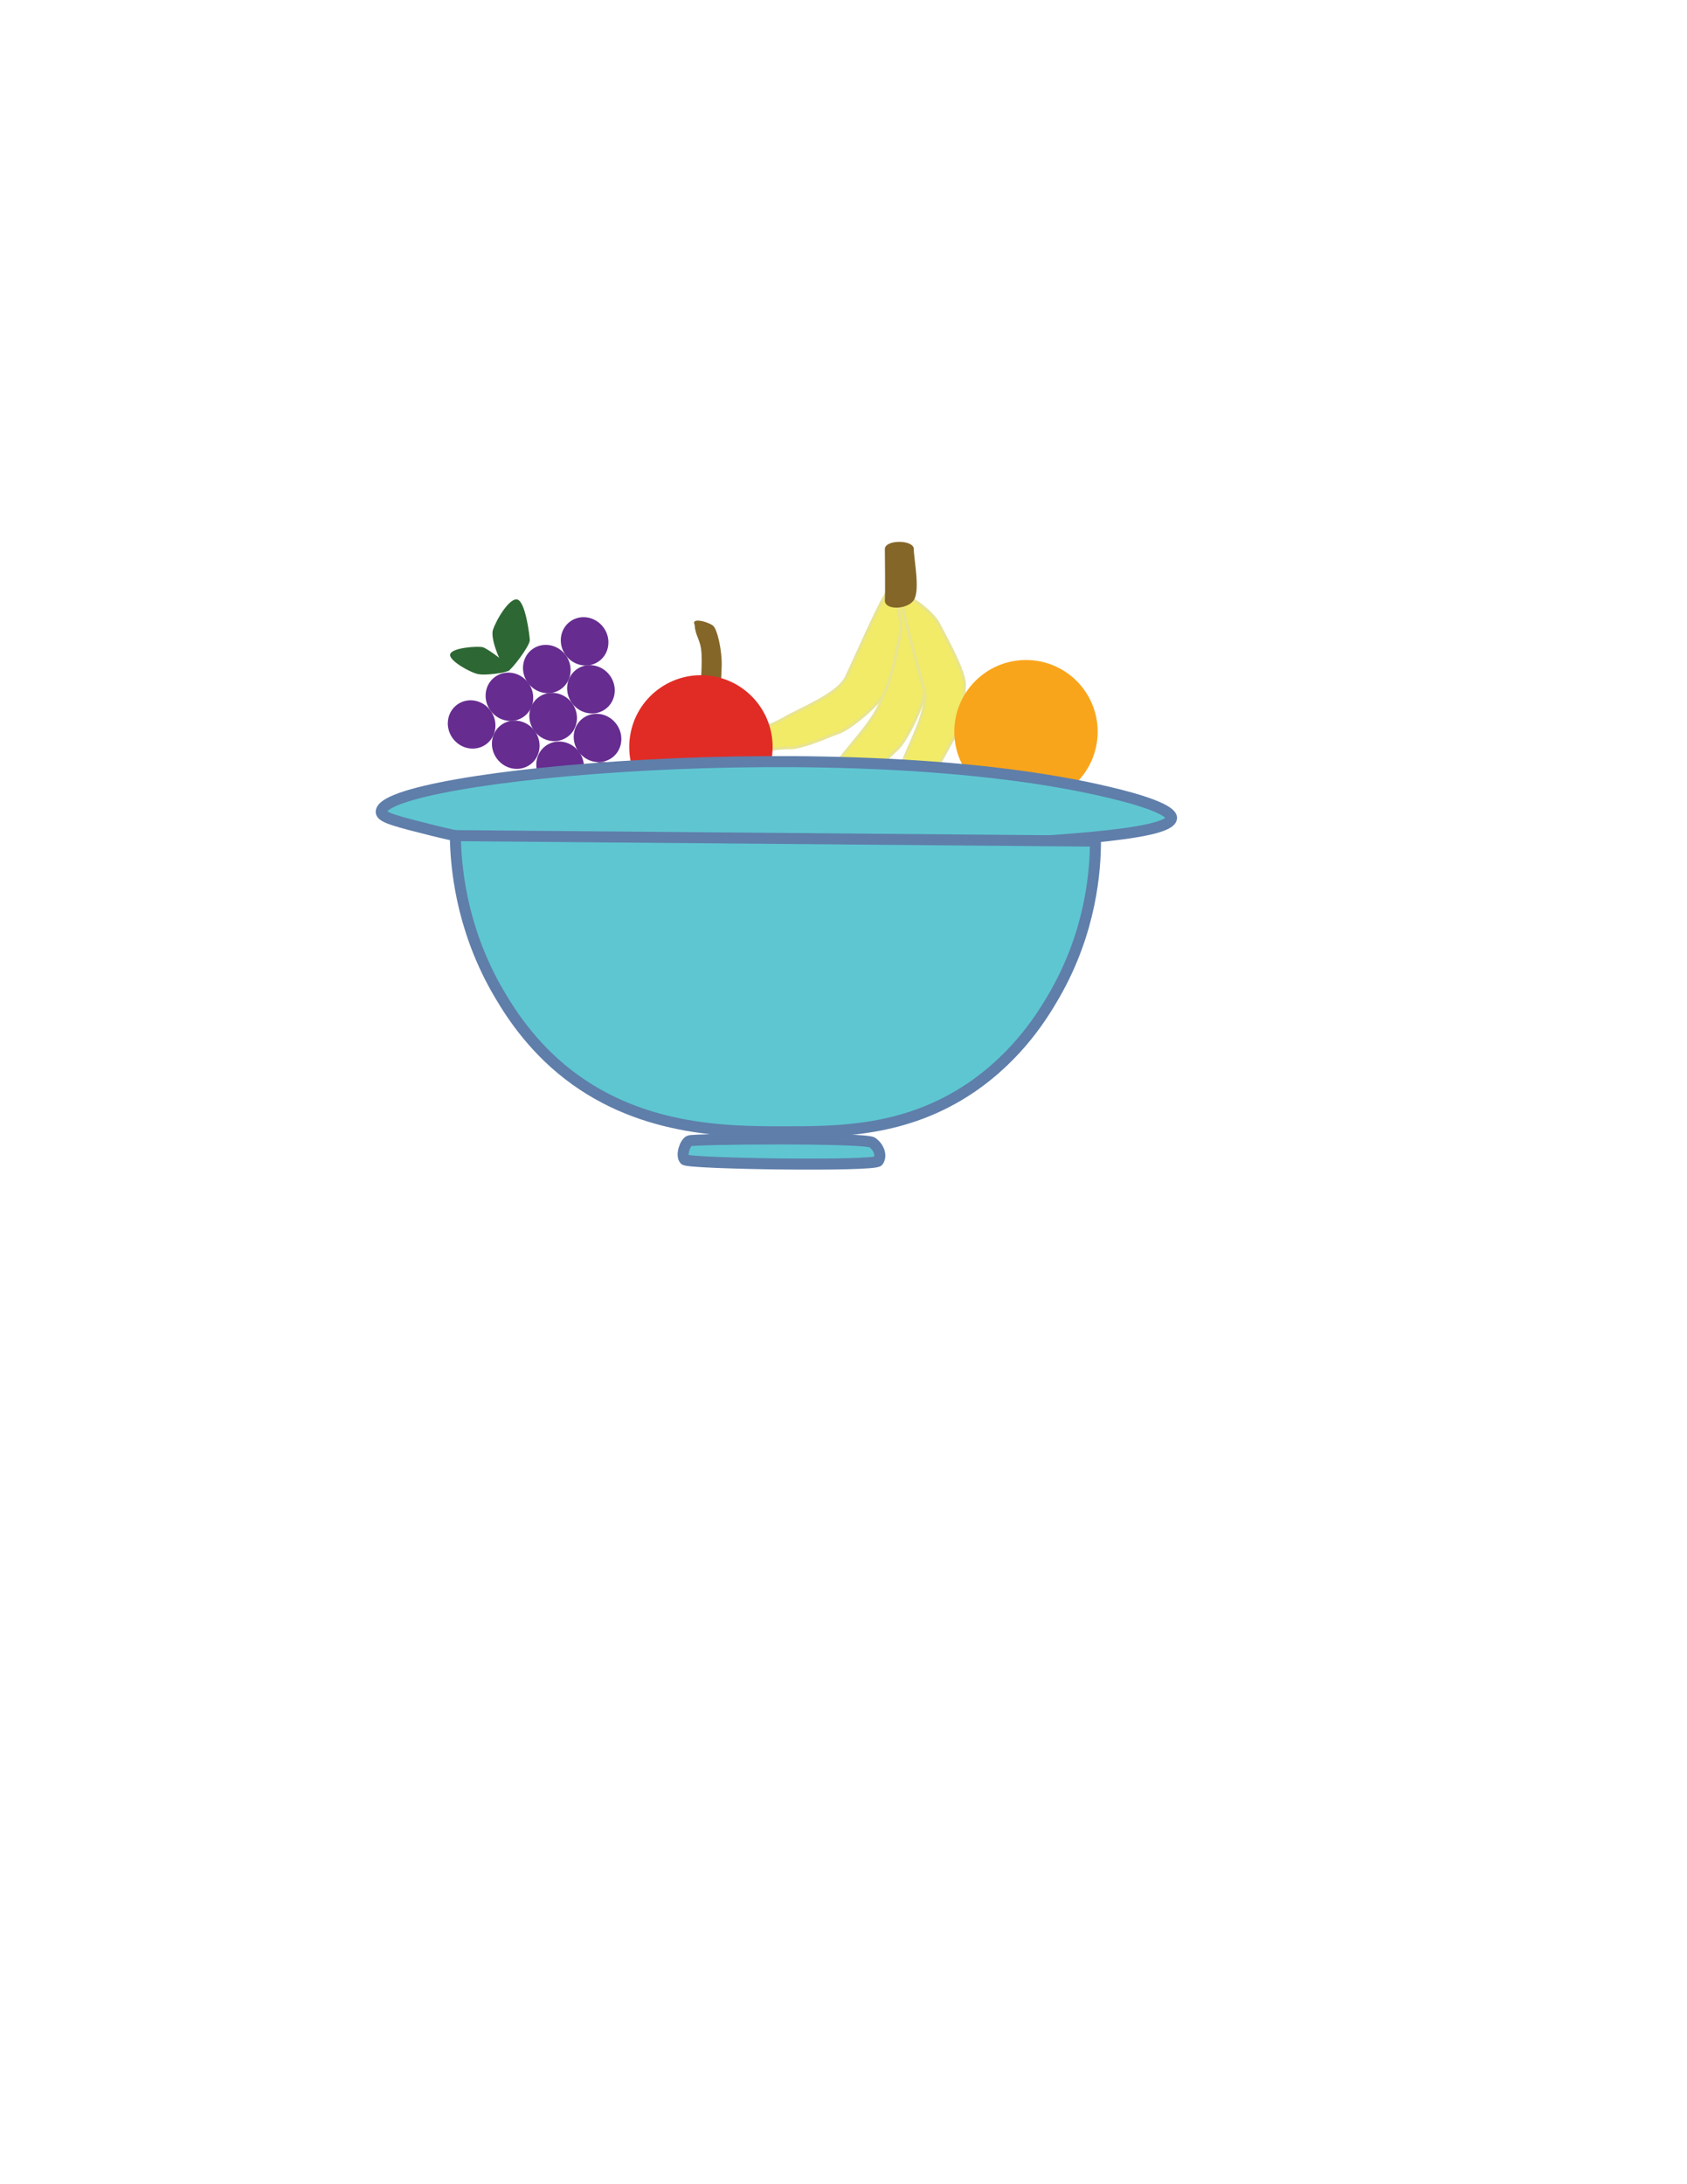 <?xml version="1.0" encoding="utf-8"?>
<!-- Generator: Adobe Illustrator 21.1.0, SVG Export Plug-In . SVG Version: 6.00 Build 0)  -->
<svg version="1.1" xmlns="http://www.w3.org/2000/svg" xmlns:xlink="http://www.w3.org/1999/xlink" x="0px" y="0px"
	 viewBox="0 0 612 792" style="enable-background:new 0 0 612 792;" xml:space="preserve">
<style type="text/css">
	.st0{display:none;}
	.st1{display:inline;fill:#FFFFFF;stroke:#000000;stroke-miterlimit:10;}
	.st2{display:inline;fill:#8C6E53;stroke:#603913;stroke-width:2;stroke-linejoin:round;stroke-miterlimit:10;}
	.st3{display:inline;fill:#76C378;stroke:#009444;stroke-width:2;stroke-linejoin:round;stroke-miterlimit:10;}
	.st4{display:inline;}
	.st5{fill:#E7503F;stroke:#931A1D;stroke-width:2;stroke-linejoin:round;stroke-miterlimit:10;}
	.st6{display:inline;fill:#E7503F;stroke:#931A1D;stroke-width:2;stroke-linejoin:round;stroke-miterlimit:10;}
	.st7{fill:#8C6E53;stroke:#603913;stroke-width:2;stroke-linejoin:round;stroke-miterlimit:10;}
	.st8{fill:#76C378;stroke:#009444;stroke-width:2;stroke-linejoin:round;stroke-miterlimit:10;}
	.st9{fill:#605D5C;stroke:#3A3636;stroke-width:2;stroke-linejoin:round;stroke-miterlimit:10;}
	.st10{fill:#E8E352;stroke:#B5BA4E;stroke-width:6;stroke-linejoin:round;stroke-miterlimit:10;}
	.st11{display:inline;fill:#90CB7F;stroke:#61995C;stroke-width:6;stroke-linejoin:round;stroke-miterlimit:10;}
	.st12{display:inline;fill:none;stroke:#B5BA4E;stroke-width:6;stroke-linejoin:round;stroke-miterlimit:10;}
	.st13{display:inline;fill:#C08C49;stroke:#A56928;stroke-width:4;stroke-linejoin:round;stroke-miterlimit:10;}
	.st14{display:inline;fill:none;stroke:#A56928;stroke-width:4;stroke-linejoin:round;stroke-miterlimit:10;}
	.st15{fill:#F1EB67;stroke:#E8E491;stroke-miterlimit:10;}
	.st16{fill:#846628;}
	.st17{fill:#662C90;}
	.st18{fill:#2D6733;}
	.st19{fill:#E12C26;}
	.st20{fill:#F9A51B;}
	.st21{fill:#5FC6D1;stroke:#5F7EAA;stroke-width:4;stroke-miterlimit:10;}
	.st22{fill:#5EC6D1;stroke:#5F7EAA;stroke-width:4;stroke-linejoin:round;stroke-miterlimit:10;}
</style>
<g id="Layer_1_copy" class="st0">
	<path class="st1" d="M433.9,454.9"/>
</g>
<g id="Layer_3" class="st0">
	<g>
		<path class="st2" d="M321.5,315.2c1.9,4.9-3.3,6.7-9.3,23.7c-4,11.2-5.2,25.9-7.4,55.1c-0.8,10.8-1.6,21.2-2,35.5
			c0,1.8-0.8,18.3,0.2,36.9c1.6,30,3.6,63.5,12.6,107.8c6.5,31.6,14.5,58.5,21.9,80l9,19.7c-3-2.9-7.4-7-12.7-12
			c-16.5-15.3-20.7-19.2-21.6-18.4c-1.3,1.1,5.6,9.4,10.7,24.7c3.1,9.4,5.6,21.7,3.4,22.6c-2.2,0.9-7.2-10.6-19.9-26
			c-9.7-11.8-22.9-24.7-26-22.6c-2.8,1.9,6.1,13.6,4.7,32.2c-0.6,8.6-3.2,18.4-6.2,18.5c-3.4,0.1-3.3-13.2-12.5-28.4
			c-6.1-10-18.3-24.3-26.6-21.6c-6.5,2.1-8,13.9-8.4,16.5c-2.4,18.3,9.7,31.4,7.6,32.8c-2.4,1.6-18.8-10.7-24.6-29.7
			c-2.6-8.4-2.4-15.8-5.1-16.1c-2.8-0.4-4.3,7.6-11.9,17c-6.6,8.2-15.9,15.1-17.8,13.6c-2.3-1.8,5.5-14.7,9.7-22.6
			c10.5-19.8,13.1-40.1,20.8-80.3c2.3-12.2,4.1-23.6,5.5-34.3c1.9-14.7,5.4-41.3,5.6-73.6c0.2-52.7-8.1-115.1-11.1-127.3
			c-3-12.2-8.2-22.3-9.7-23.5c0,0,0,0,0,0C200.3,313.2,312.9,292.9,321.5,315.2z"/>
		<path class="st3" d="M419.8,266.4c-0.7-5.8-2.3-19-12.2-30.6c-9.7-11.4-22.6-15.6-31.6-18.5c-12.1-3.9-21.7-4.2-21.7-5.9
			c0-1.7,8.7-1.3,17.3-4.4c14.3-5.1,25.5-18.4,30.2-31.7c9.5-26.9-8.4-51.2-11.8-55.8c-15.9-21.6-39.3-26.6-48.3-27.9
			c-1.2-0.2-2.1-0.3-2.9-0.4c-6.8-0.7-37.4-4.1-47.8,10.5c-5.5,7.7-3.6,16.4-6.5,16.7c-3.1,0.3-4.8-10.5-9.6-18.5
			c-13.7-22.6-56.5-28.5-86.8-16.1c-6.9,2.8-20.6,8.7-28.6,22.9c-2.3,4.2-8.7,15.6-5.3,27.1c1.9,6.3,5.5,8.4,4.3,10.7
			c-2.6,5.1-20.8-5.5-42.6,0c-4.9,1.2-13.9,3.6-21.9,10.9c-12.8,11.8-19.2,33.2-11.9,50.7c7.8,18.8,28.3,25.8,33.6,27.6
			c9.4,3.2,18.7,3.7,18.7,5.2c-0.1,1.8-12.8-0.8-23.9,6c-11.4,6.9-17,21.3-17.2,33.6c0,3.2,0.1,15.7,9,26.9
			c10.9,13.8,29.9,17.9,44,16.4c16.2-1.7,22.2-10.6,41.4-9.3c8.8,0.6,12.4,2.8,14.5,4.5c4.8,4,112.7,5.4,121,0.1
			c11.5-7.3,24.1,8,47.7,6.5c17.3-1.1,36.9-11,45.1-27.9C421.8,284,420.5,272.5,419.8,266.4z"/>
		<g class="st4">
			<path class="st5" d="M543.7,247.5c-1.9-0.1-2.1-2.6-4.5-3c-2.6-0.4-4.9,1.7-5.8,4c-0.7,1.8-0.7,3.8-0.4,5.7
				c0.3,1.9,1,3.6,1.7,5.3c0.5,1.3,1.1,2.6,2.5,3.3c1.5,0.7,3.1,0.1,4.7,0c1.7-0.1,3.2,1,4.9,0.4c2.9-0.9,4.1-3.5,5.1-6.2
				c1.3-3.7,2.5-7.7-0.3-11c-0.6-0.7-1.3-1.2-2.2-1.3C546.9,244.4,546.1,247.7,543.7,247.5z"/>
			<path class="st5" d="M543.7,239.7c0.3,0.6,0.9,1.8,1,3.3c0.1,1.9-0.5,3.4-0.8,4"/>
		</g>
		<g>
			<path class="st6" d="M563.2,404.7c-1.9-0.1-2.1-2.6-4.5-3c-2.6-0.4-4.9,1.7-5.8,4c-0.7,1.8-0.7,3.8-0.4,5.7
				c0.3,1.9,1,3.6,1.7,5.3c0.5,1.3,1.1,2.6,2.5,3.3c1.5,0.7,3.1,0.1,4.7,0c1.7-0.1,3.2,1,4.9,0.4c2.9-0.9,4.1-3.5,5.1-6.2
				c1.3-3.7,2.5-7.7-0.3-11c-0.6-0.7-1.3-1.2-2.2-1.3C566.4,401.6,565.5,404.9,563.2,404.7z"/>
			<path class="st6" d="M563.1,397c0.3,0.6,0.9,1.8,1,3.3c0.1,1.9-0.5,3.4-0.8,4"/>
		</g>
		<g>
			<path class="st6" d="M542.9,204.9c-1.9-0.1-2.1-2.6-4.5-3c-2.6-0.4-4.9,1.7-5.8,4c-0.7,1.8-0.7,3.8-0.4,5.7
				c0.3,1.9,1,3.6,1.7,5.3c0.5,1.3,1.1,2.6,2.5,3.3c1.5,0.7,3.1,0.1,4.7,0c1.7-0.1,3.2,1,4.9,0.4c2.9-0.9,4.1-3.5,5.1-6.2
				c1.3-3.7,2.5-7.7-0.3-11c-0.6-0.7-1.3-1.2-2.2-1.3C546.1,201.7,545.2,205,542.9,204.9z"/>
			<path class="st6" d="M542.8,197.1c0.3,0.6,0.9,1.8,1,3.3c0.1,1.9-0.5,3.4-0.8,4"/>
		</g>
		<g>
			<path class="st6" d="M555.9,311.1c-1.9-0.1-2.1-2.6-4.5-3c-2.6-0.4-4.9,1.7-5.8,4c-0.7,1.8-0.7,3.8-0.4,5.7
				c0.3,1.9,1,3.6,1.7,5.3c0.5,1.3,1.1,2.6,2.5,3.3c1.5,0.7,3.1,0.1,4.7,0c1.7-0.1,3.2,1,4.9,0.4c2.9-0.9,4.1-3.5,5.1-6.2
				c1.3-3.7,2.5-7.7-0.3-11c-0.6-0.7-1.3-1.2-2.2-1.3C559.1,308,558.3,311.3,555.9,311.1z"/>
			<path class="st6" d="M555.8,303.3c0.3,0.6,0.9,1.8,1,3.3c0.1,1.9-0.5,3.4-0.8,4"/>
		</g>
		<g>
			<path class="st6" d="M532.5,143.9c-1.9-0.1-2.1-2.6-4.5-3c-2.6-0.4-4.9,1.7-5.8,4c-0.7,1.8-0.7,3.8-0.4,5.7
				c0.3,1.9,1,3.6,1.7,5.3c0.5,1.3,1.1,2.6,2.5,3.3c1.5,0.7,3.1,0.1,4.7,0c1.7-0.1,3.2,1,4.9,0.4c2.9-0.9,4.1-3.5,5.1-6.2
				c1.3-3.7,2.5-7.7-0.3-11c-0.6-0.7-1.3-1.2-2.2-1.3C535.7,140.8,534.9,144.1,532.5,143.9z"/>
			<path class="st6" d="M532.4,136.1c0.3,0.6,0.9,1.8,1,3.3c0.1,1.9-0.5,3.4-0.8,4"/>
		</g>
		<g>
			<path class="st6" d="M547.6,280.5c-1.9-0.1-2.1-2.6-4.5-3c-2.6-0.4-4.9,1.7-5.8,4c-0.7,1.8-0.7,3.8-0.4,5.7
				c0.3,1.9,1,3.6,1.7,5.3c0.5,1.3,1.1,2.6,2.5,3.3c1.5,0.7,3.1,0.1,4.7,0c1.7-0.1,3.2,1,4.9,0.4c2.9-0.9,4.1-3.5,5.1-6.2
				c1.3-3.7,2.5-7.7-0.3-11c-0.6-0.7-1.3-1.2-2.2-1.3C550.8,277.3,550,280.6,547.6,280.5z"/>
			<path class="st6" d="M547.5,272.7c0.3,0.6,0.9,1.8,1,3.3c0.1,1.9-0.5,3.4-0.8,4"/>
		</g>
		<g>
			<path class="st6" d="M546.1,176.7c-1.9-0.1-2.1-2.6-4.5-3c-2.6-0.4-4.9,1.7-5.8,4c-0.7,1.8-0.7,3.8-0.4,5.7
				c0.3,1.9,1,3.6,1.7,5.3c0.5,1.3,1.1,2.6,2.5,3.3c1.5,0.7,3.1,0.1,4.7,0c1.7-0.1,3.2,1,4.9,0.4c2.9-0.9,4.1-3.5,5.1-6.2
				c1.3-3.7,2.5-7.7-0.3-11c-0.6-0.7-1.3-1.2-2.2-1.3C549.3,173.6,548.5,176.9,546.1,176.7z"/>
			<path class="st6" d="M546.1,168.9c0.3,0.6,0.9,1.8,1,3.3c0.1,1.9-0.5,3.4-0.8,4"/>
		</g>
		<g>
			<path class="st6" d="M587.9,174.4c-1.9-0.1-2.1-2.6-4.5-3c-2.6-0.4-4.9,1.7-5.8,4c-0.7,1.8-0.7,3.8-0.4,5.7
				c0.3,1.9,1,3.6,1.7,5.3c0.5,1.3,1.1,2.6,2.5,3.3c1.5,0.7,3.1,0.1,4.7,0c1.7-0.1,3.2,1,4.9,0.4c2.9-0.9,4.1-3.5,5.1-6.2
				c1.3-3.7,2.5-7.7-0.3-11c-0.6-0.7-1.3-1.2-2.2-1.3C591.1,171.3,590.3,174.6,587.9,174.4z"/>
			<path class="st6" d="M587.9,166.7c0.3,0.6,0.9,1.8,1,3.3c0.1,1.9-0.5,3.4-0.8,4"/>
		</g>
	</g>
	<g class="st4">
		<path class="st5" d="M328.8,361.3c-4.4-0.3-4.8-5.2-10.2-6c-5.9-0.9-11.1,3.4-13.1,8c-1.6,3.6-1.6,7.7-0.9,11.5
			c0.8,3.7,2.3,7.2,3.8,10.7c1.1,2.7,2.6,5.3,5.7,6.5c3.4,1.4,7.1,0.2,10.7,0c4-0.2,7.2,2,11.1,0.8c6.7-1.9,9.3-7,11.6-12.4
			c3-7.4,5.6-15.4-0.8-22.1c-1.3-1.3-3-2.4-5-2.7C336,355,334.1,361.7,328.8,361.3z"/>
		<path class="st5" d="M328.6,345.7c0.8,1.3,2,3.6,2.2,6.7c0.3,3.9-1.2,6.8-1.9,8.1"/>
	</g>
</g>
<g id="Layer_3_copy" class="st0">
	<g class="st4">
		<path class="st7" d="M310,313.8c1.9,4.9-3.3,6.7-9.3,23.7c-4,11.2-5.2,25.9-7.4,55.1c-0.8,10.8-1.6,21.2-2,35.5
			c0,1.8-0.8,18.3,0.2,36.9c1.6,30,3.6,63.5,12.6,107.8c6.5,31.6,14.5,58.5,21.9,80l9,19.7c-3-2.9-7.4-7-12.7-12
			c-16.5-15.3-20.7-19.2-21.6-18.4c-1.3,1.1,5.6,9.4,10.7,24.7c3.1,9.4,5.6,21.7,3.4,22.6c-2.2,0.9-7.2-10.6-19.9-26
			c-9.7-11.8-22.9-24.7-26-22.6c-2.8,1.9,6.1,13.6,4.7,32.2c-0.6,8.6-3.2,18.4-6.2,18.5c-3.4,0.1-3.3-13.2-12.5-28.4
			c-6.1-10-18.3-24.3-26.6-21.6c-6.5,2.1-8,13.9-8.4,16.5c-2.4,18.3,9.7,31.4,7.6,32.8c-2.4,1.6-18.8-10.7-24.6-29.7
			c-2.6-8.4-2.4-15.8-5.1-16.1c-2.8-0.4-4.3,7.6-11.9,17c-6.6,8.2-15.9,15.1-17.8,13.6c-2.3-1.8,5.5-14.7,9.7-22.6
			c10.5-19.8,13.1-40.1,20.8-80.3c2.3-12.2,4.1-23.6,5.5-34.3c1.9-14.7,5.4-41.3,5.6-73.6c0.2-52.7-8.1-115.1-11.1-127.3
			c-3-12.2-8.2-22.3-9.7-23.5c0,0,0,0,0,0C188.8,311.9,301.3,291.6,310,313.8z"/>
		<path class="st8" d="M408.2,265c-0.7-5.8-2.3-19-12.2-30.6c-9.7-11.4-22.6-15.6-31.6-18.5c-12.1-3.9-21.7-4.2-21.7-5.9
			c0-1.7,8.7-1.3,17.3-4.4c14.3-5.1,25.5-18.4,30.2-31.7c9.5-26.9-8.4-51.2-11.8-55.8c-15.9-21.6-39.3-26.6-48.3-27.9
			c-1.2-0.2-2.1-0.3-2.9-0.4c-6.8-0.7-37.4-4.1-47.8,10.5c-5.5,7.7-3.6,16.4-6.5,16.7c-3.1,0.3-4.8-10.5-9.6-18.5
			c-13.7-22.6-56.5-28.5-86.8-16.1c-6.9,2.8-20.6,8.7-28.6,22.9c-2.3,4.2-8.7,15.6-5.3,27.1c1.9,6.3,5.5,8.4,4.3,10.7
			c-2.6,5.1-20.8-5.5-42.6,0c-4.9,1.2-13.9,3.6-21.9,10.9c-12.8,11.8-19.2,33.2-11.9,50.7c7.8,18.8,28.3,25.8,33.6,27.6
			c9.4,3.2,18.7,3.7,18.7,5.2c-0.1,1.8-12.8-0.8-23.9,6c-11.4,6.9-17,21.3-17.2,33.6c0,3.2,0.1,15.7,9,26.9
			c10.9,13.8,29.9,17.9,44,16.4c16.2-1.7,22.2-10.6,41.4-9.3c8.8,0.6,12.4,2.8,14.5,4.5c4.8,4,112.7,5.4,121,0.1
			c11.5-7.3,24.1,8,47.7,6.5c17.3-1.1,36.9-11,45.1-27.9C410.2,282.7,408.9,271.1,408.2,265z"/>
		<g>
			<path class="st9" d="M153,284c-1.9-0.1-2.1-2.6-4.5-3c-2.6-0.4-4.9,1.7-5.8,4c-0.7,1.8-0.7,3.8-0.4,5.7c0.3,1.9,1,3.6,1.7,5.3
				c0.5,1.3,1.1,2.6,2.5,3.3c1.5,0.7,3.1,0.1,4.7,0c1.7-0.1,3.2,1,4.9,0.4c2.9-0.9,4.1-3.5,5.1-6.2c1.3-3.7,2.5-7.7-0.3-11
				c-0.6-0.7-1.3-1.2-2.2-1.3C156.2,280.8,155.4,284.2,153,284z"/>
			<path class="st9" d="M152.9,276.2c0.3,0.6,0.9,1.8,1,3.3c0.1,1.9-0.5,3.4-0.8,4"/>
		</g>
		<g>
			<path class="st5" d="M141.7,179.9c-1.9-0.1-2.1-2.6-4.5-3c-2.6-0.4-4.9,1.7-5.8,4c-0.7,1.8-0.7,3.8-0.4,5.7
				c0.3,1.9,1,3.6,1.7,5.3c0.5,1.3,1.1,2.6,2.5,3.3c1.5,0.7,3.1,0.1,4.7,0c1.7-0.1,3.2,1,4.9,0.4c2.9-0.9,4.1-3.5,5.1-6.2
				c1.3-3.7,2.5-7.7-0.3-11c-0.6-0.7-1.3-1.2-2.2-1.3C144.9,176.8,144,180.1,141.7,179.9z"/>
			<path class="st5" d="M141.6,172.1c0.3,0.6,0.9,1.8,1,3.3c0.1,1.9-0.5,3.4-0.8,4"/>
		</g>
		<g>
			<path class="st5" d="M211.8,222.7c-1.9-0.1-2.1-2.6-4.5-3c-2.6-0.4-4.9,1.7-5.8,4c-0.7,1.8-0.7,3.8-0.4,5.7
				c0.3,1.9,1,3.6,1.7,5.3c0.5,1.3,1.1,2.6,2.5,3.3c1.5,0.7,3.1,0.1,4.7,0c1.7-0.1,3.2,1,4.9,0.4c2.9-0.9,4.1-3.5,5.1-6.2
				c1.3-3.7,2.5-7.7-0.3-11c-0.6-0.7-1.3-1.2-2.2-1.3C214.9,219.6,214.1,222.9,211.8,222.7z"/>
			<path class="st5" d="M211.7,214.9c0.3,0.6,0.9,1.8,1,3.3c0.1,1.9-0.5,3.4-0.8,4"/>
		</g>
		<g>
			<path class="st5" d="M272.9,281c-1.9-0.1-2.1-2.6-4.5-3c-2.6-0.4-4.9,1.7-5.8,4c-0.7,1.8-0.7,3.8-0.4,5.7c0.3,1.9,1,3.6,1.7,5.3
				c0.5,1.3,1.1,2.6,2.5,3.3c1.5,0.7,3.1,0.1,4.7,0c1.7-0.1,3.2,1,4.9,0.4c2.9-0.9,4.1-3.5,5.1-6.2c1.3-3.7,2.5-7.7-0.3-11
				c-0.6-0.7-1.3-1.2-2.2-1.3C276.1,277.8,275.3,281.1,272.9,281z"/>
			<path class="st5" d="M272.8,273.2c0.3,0.6,0.9,1.8,1,3.3c0.1,1.9-0.5,3.4-0.8,4"/>
		</g>
		<g>
			<path class="st5" d="M334.5,137.6c-1.9-0.1-2.1-2.6-4.5-3c-2.6-0.4-4.9,1.7-5.8,4c-0.7,1.8-0.7,3.8-0.4,5.7
				c0.3,1.9,1,3.6,1.7,5.3c0.5,1.3,1.1,2.6,2.5,3.3c1.5,0.7,3.1,0.1,4.7,0c1.7-0.1,3.2,1,4.9,0.4c2.9-0.9,4.1-3.5,5.1-6.2
				c1.3-3.7,2.5-7.7-0.3-11c-0.6-0.7-1.3-1.2-2.2-1.3C337.7,134.4,336.8,137.7,334.5,137.6z"/>
			<path class="st5" d="M334.4,129.8c0.3,0.6,0.9,1.8,1,3.3c0.1,1.9-0.5,3.4-0.8,4"/>
		</g>
		<g>
			<path class="st5" d="M363.1,262.7c-1.9-0.1-2.1-2.6-4.5-3c-2.6-0.4-4.9,1.7-5.8,4c-0.7,1.8-0.7,3.8-0.4,5.7
				c0.3,1.9,1,3.6,1.7,5.3c0.5,1.3,1.1,2.6,2.5,3.3c1.5,0.7,3.1,0.1,4.7,0c1.7-0.1,3.2,1,4.9,0.4c2.9-0.9,4.1-3.5,5.1-6.2
				c1.3-3.7,2.5-7.7-0.3-11c-0.6-0.7-1.3-1.2-2.2-1.3C366.3,259.6,365.5,262.9,363.1,262.7z"/>
			<path class="st5" d="M363,255c0.3,0.6,0.9,1.8,1,3.3c0.1,1.9-0.5,3.4-0.8,4"/>
		</g>
		<g>
			<path class="st5" d="M291.2,201.7c-1.9-0.1-2.1-2.6-4.5-3c-2.6-0.4-4.9,1.7-5.8,4c-0.7,1.8-0.7,3.8-0.4,5.7
				c0.3,1.9,1,3.6,1.7,5.3c0.5,1.3,1.1,2.6,2.5,3.3c1.5,0.7,3.1,0.1,4.7,0c1.7-0.1,3.2,1,4.9,0.4c2.9-0.9,4.1-3.5,5.1-6.2
				c1.3-3.7,2.5-7.7-0.3-11c-0.6-0.7-1.3-1.2-2.2-1.3C294.4,198.5,293.5,201.9,291.2,201.7z"/>
			<path class="st5" d="M291.1,193.9c0.3,0.6,0.9,1.8,1,3.3c0.1,1.9-0.5,3.4-0.8,4"/>
		</g>
		<g>
			<path class="st5" d="M201.6,130.8c-1.9-0.1-2.1-2.6-4.5-3c-2.6-0.4-4.9,1.7-5.8,4c-0.7,1.8-0.7,3.8-0.4,5.7
				c0.3,1.9,1,3.6,1.7,5.3c0.5,1.3,1.1,2.6,2.5,3.3c1.5,0.7,3.1,0.1,4.7,0c1.7-0.1,3.2,1,4.9,0.4c2.9-0.9,4.1-3.5,5.1-6.2
				c1.3-3.7,2.5-7.7-0.3-11c-0.6-0.7-1.3-1.2-2.2-1.3C204.7,127.7,203.9,131,201.6,130.8z"/>
			<path class="st5" d="M201.5,123c0.3,0.6,0.9,1.8,1,3.3c0.1,1.9-0.5,3.4-0.8,4"/>
		</g>
		<g>
			<path class="st9" d="M291.2,201.7c-1.9-0.1-2.1-2.6-4.5-3c-2.6-0.4-4.9,1.7-5.8,4c-0.7,1.8-0.7,3.8-0.4,5.7
				c0.3,1.9,1,3.6,1.7,5.3c0.5,1.3,1.1,2.6,2.5,3.3c1.5,0.7,3.1,0.1,4.7,0c1.7-0.1,3.2,1,4.9,0.4c2.9-0.9,4.1-3.5,5.1-6.2
				c1.3-3.7,2.5-7.7-0.3-11c-0.6-0.7-1.3-1.2-2.2-1.3C294.4,198.5,293.5,201.9,291.2,201.7z"/>
			<path class="st9" d="M291.1,193.9c0.3,0.6,0.9,1.8,1,3.3c0.1,1.9-0.5,3.4-0.8,4"/>
		</g>
		<g>
			<path class="st9" d="M211.8,222.7c-1.9-0.1-2.1-2.6-4.5-3c-2.6-0.4-4.9,1.7-5.8,4c-0.7,1.8-0.7,3.8-0.4,5.7
				c0.3,1.9,1,3.6,1.7,5.3c0.5,1.3,1.1,2.6,2.5,3.3c1.5,0.7,3.1,0.1,4.7,0c1.7-0.1,3.2,1,4.9,0.4c2.9-0.9,4.1-3.5,5.1-6.2
				c1.3-3.7,2.5-7.7-0.3-11c-0.6-0.7-1.3-1.2-2.2-1.3C214.9,219.6,214.1,222.9,211.8,222.7z"/>
			<path class="st9" d="M211.7,214.9c0.3,0.6,0.9,1.8,1,3.3c0.1,1.9-0.5,3.4-0.8,4"/>
		</g>
		<g>
			<path class="st9" d="M272.9,281c-1.9-0.1-2.1-2.6-4.5-3c-2.6-0.4-4.9,1.7-5.8,4c-0.7,1.8-0.7,3.8-0.4,5.7c0.3,1.9,1,3.6,1.7,5.3
				c0.5,1.3,1.1,2.6,2.5,3.3c1.5,0.7,3.1,0.1,4.7,0c1.7-0.1,3.2,1,4.9,0.4c2.9-0.9,4.1-3.5,5.1-6.2c1.3-3.7,2.5-7.7-0.3-11
				c-0.6-0.7-1.3-1.2-2.2-1.3C276.1,277.8,275.3,281.1,272.9,281z"/>
			<path class="st9" d="M272.8,273.2c0.3,0.6,0.9,1.8,1,3.3c0.1,1.9-0.5,3.4-0.8,4"/>
		</g>
	</g>
</g>
<g id="Layer_4" class="st0">
</g>
<g id="Layer_5" class="st0">
	<ellipse class="st10" cx="283.3" cy="407.1" rx="119.8" ry="146.8"/>
	<path class="st11" d="M205.4,175.3c-4.4-0.1-14-16.3-16-18.9c-9.5-12-17.8-24.9-29.4-36.2c3.4,3.2,51.7,18.3,53.3,18.1
		c10.4-1,17-20.2,21.8-25.2c-2.8,2.9,34.5,24.4,39.1,27.8c0.1,0.1,34.1-21.4,36.6-24.3c8.6,9.3,17.3,18.5,25.9,27.8
		c-1.6-2.4,41.7-20.7,46.7-23.2c-5.3,2.7-23.1,46.1-29.6,59C304.3,178.5,254.8,176.9,205.4,175.3z"/>
	<path class="st11" d="M226.1,214.6c-3.4-0.1-10.5-16.1-12.1-18.7c-7.1-11.8-13.3-24.6-22.1-35.8c2.5,3.2,39.6,17.5,40.8,17.3
		c8-1.1,13.4-20.5,17.1-25.5c-2.2,2.9,26.2,23.9,29.7,27.2c0.1,0.1,26.6-21.9,28.5-24.8c6.5,9.1,13.1,18.2,19.6,27.4
		c-1.2-2.4,32.4-21.3,36.3-23.9c-4.2,2.7-18.5,46.4-23.6,59.4C302.3,216.4,264.2,215.5,226.1,214.6z"/>
	<path class="st11" d="M239.1,245.9c-2.7,0-8.2-16-9.4-18.5c-5.6-11.7-10.4-24.5-17.3-35.5c2,3.2,31.5,17,32.5,16.8
		c6.4-1.2,11-20.6,14-25.7c-1.8,2.9,20.7,23.6,23.5,26.8c0,0.1,21.6-22.2,23.2-25.2c5.1,9,10.2,18.1,15.3,27.1
		c-1-2.4,26.2-21.7,29.4-24.3c-3.4,2.8-15.4,46.6-19.7,59.6C300.1,246.7,269.6,246.3,239.1,245.9z"/>
</g>
<g id="Layer_6" class="st0">
	<line class="st12" x1="163.5" y1="413.4" x2="303.3" y2="262.4"/>
	<line class="st12" x1="172.2" y1="457.5" x2="339.6" y2="276.6"/>
	<line class="st12" x1="188.5" y1="493.8" x2="365.6" y2="302.5"/>
	<line class="st12" x1="210" y1="524.6" x2="387.1" y2="333.3"/>
	<line class="st12" x1="240.6" y1="543.9" x2="399.8" y2="372.9"/>
	<line class="st12" x1="288.8" y1="554.4" x2="401.8" y2="429"/>
	<line class="st12" x1="390.9" y1="476.3" x2="206.3" y2="297.1"/>
	<line class="st12" x1="367.4" y1="511.6" x2="181.2" y2="331.9"/>
	<line class="st12" x1="335.9" y1="542.5" x2="166" y2="377.5"/>
	<line class="st12" x1="402.8" y1="430" x2="236.2" y2="270"/>
	<line class="st12" x1="399.8" y1="372.9" x2="289.7" y2="260.8"/>
	<line class="st12" x1="288.8" y1="554.4" x2="163.5" y2="429"/>
	<line class="st12" x1="170.1" y1="357.7" x2="257" y2="263.9"/>
</g>
<g id="Layer_7" class="st0">
	<path class="st13" d="M396.4,281c0,10.7-1.6,32.6-14.7,55.5c-3.9,6.8-12.9,22-30.6,34c-23.6,15.9-47.8,15.9-68,15.9
		c-20.5,0-53.2-0.1-80.4-22.7c-13.3-11.1-20.4-23.5-23.8-29.4c-12.6-22.5-14.6-44-14.7-55.3L396.4,281z"/>
	<path class="st14" d="M163.9,281.2c1.5-12.7,7.4-47.4,35.9-73c41.6-37.3,110.1-35.9,153.1-1.9c32.7,25.8,41.1,62.8,43.4,75.6"/>
	<line class="st14" x1="169.5" y1="308.8" x2="220" y2="278.9"/>
	<line class="st14" x1="178.9" y1="332.6" x2="268.1" y2="279.9"/>
	<line class="st14" x1="191.9" y1="354.6" x2="316.6" y2="280.9"/>
	<line class="st14" x1="215.6" y1="372.4" x2="370.5" y2="280.8"/>
	<line class="st14" x1="250.2" y1="384.7" x2="395.4" y2="298.8"/>
	<line class="st14" x1="291.7" y1="386.3" x2="384.2" y2="331.6"/>
	<line class="st14" x1="352.7" y1="280.9" x2="391.7" y2="312.1"/>
	<line class="st14" x1="311.7" y1="281" x2="381.6" y2="336.5"/>
	<line class="st14" x1="271" y1="281" x2="366.8" y2="357.1"/>
	<line class="st14" x1="225.2" y1="279.5" x2="344.6" y2="374.4"/>
	<line class="st14" x1="180.4" y1="278.9" x2="314.4" y2="385.3"/>
	<line class="st14" x1="167.2" y1="301.1" x2="274.4" y2="386.3"/>
	<line class="st14" x1="179.8" y1="336.5" x2="236.1" y2="381.2"/>
</g>
<g id="Layer_7_copy_5">
	<path class="st15" d="M305.1,274.7c4.4-6,14.8-16.4,15.2-23.6c0.4-7.3,0.8-30.8,2-35.6c1.2-4.8,9.4,7.8,10.2,12.6
		c0.8,4.8,3.9,19.9,2.5,25.2c-1.4,5.3-6.5,15.7-9.7,18.5c-3.2,2.8-7.3,8-13.2,12c-6.1,2.4-10,6.6-16.1,6.6
		C289.9,290.5,300.7,280.8,305.1,274.7z"/>
	<path class="st15" d="M327.5,276.3c2.5-6.8,9.5-19.2,7.8-25.9s-8-28.2-8.2-32.8c-0.2-4.7,11.2,4.3,13.3,8.4
		c2.1,4.1,9.4,16.9,9.5,22.1c0.1,5.2-1.8,16.2-4,19.7c-2.2,3.5-4.7,9.4-9.2,14.8c-5.1,4-7.7,8.9-13.5,10.8
		C317.5,295.1,325.1,283,327.5,276.3z"/>
	<path class="st15" d="M284.4,260.5c6.2-3.6,19.6-8.7,22.6-15c3-6.2,11.9-26.7,14.7-30.5c2.8-3.7,5.9,10.5,4.9,15
		c-1,4.5-3.6,19-6.8,23.1c-3.2,4.1-11.7,11.3-15.7,12.6c-3.9,1.3-9.6,4.3-16.5,5.5c-6.5-0.3-11.6,2-17.3-0.4
		S278.2,264.1,284.4,260.5z"/>
	<path class="st16" d="M321,217.6c0.2-3.8,0-15,0-18.5c0-3.5,10.5-3.5,10.5,0c0,3.5,2.4,15,0,18.5
		C329.2,221.1,320.8,221.4,321,217.6z"/>
	<g>
		
			<ellipse transform="matrix(0.805 -0.593 0.593 0.805 -122.483 152.599)" class="st17" cx="171.1" cy="262.8" rx="8.5" ry="8.9"/>
		
			<ellipse transform="matrix(0.805 -0.593 0.593 0.805 -113.873 158.733)" class="st17" cx="184.8" cy="252.8" rx="8.5" ry="8.9"/>
		
			<ellipse transform="matrix(0.805 -0.593 0.593 0.805 -105.263 164.868)" class="st17" cx="198.4" cy="242.7" rx="8.5" ry="8.9"/>
		
			<ellipse transform="matrix(0.805 -0.593 0.593 0.805 -96.652 171.003)" class="st17" cx="212.1" cy="232.7" rx="8.5" ry="8.9"/>
		
			<ellipse transform="matrix(0.805 -0.593 0.593 0.805 -123.747 163.482)" class="st17" cx="187.1" cy="270.2" rx="8.5" ry="8.9"/>
		
			<ellipse transform="matrix(0.805 -0.593 0.593 0.805 -115.136 169.617)" class="st17" cx="200.7" cy="260.1" rx="8.5" ry="8.9"/>
		
			<ellipse transform="matrix(0.805 -0.593 0.593 0.805 -106.526 175.751)" class="st17" cx="214.4" cy="250.1" rx="8.5" ry="8.9"/>
		
			<ellipse transform="matrix(0.805 -0.593 0.593 0.805 -125.115 174.512)" class="st17" cx="203.2" cy="277.8" rx="8.5" ry="8.9"/>
		
			<ellipse transform="matrix(0.805 -0.593 0.593 0.805 -116.505 180.647)" class="st17" cx="216.8" cy="267.7" rx="8.5" ry="8.9"/>
		
			<ellipse transform="matrix(0.805 -0.593 0.593 0.805 -126.408 185.438)" class="st17" cx="219.2" cy="285.2" rx="8.5" ry="8.9"/>
		<path class="st18" d="M185,242.7c-0.3,1.4-9.6,2.2-10.9,1.8c-1.9,0.2-11.3-4.7-10.8-7.2c0.5-2.5,10.2-3.1,11.9-2.6
			S185.3,241.2,185,242.7z"/>
		<path class="st18" d="M187.7,217.4c2.9,0.8,4.4,12.7,4.5,14.7c0.1,2-6.9,11.3-8.1,11.3c-1.2,0-6.4-11.1-5.3-14.9
			C180,224.7,184.9,216.6,187.7,217.4z"/>
	</g>
	<g>
		<path class="st16" d="M253.7,256c0,0,1.1-13.5,0.8-18.9c-0.3-5.4-2.2-6.1-2.5-10.5c-1.5-3,5.2-1,6.7,0.3c1.5,1.3,3.3,8.9,3.1,14.8
			c-0.2,5.9-0.6,14.7-0.6,14.7L253.7,256z"/>
		
			<ellipse transform="matrix(0.143 -0.99 0.99 0.143 -50.261 483.755)" class="st19" cx="254.2" cy="270.9" rx="26" ry="26"/>
	</g>
	<ellipse transform="matrix(0.143 -0.99 0.99 0.143 56.132 595.837)" class="st20" cx="372.2" cy="265.5" rx="26" ry="26"/>
	<g>
		<path class="st21" d="M250,413.7c-1.6,0.9-3,5.3-1.6,6.8c1.4,1.5,68.9,2.5,70.2,0.5c1.3-2,0.3-4.9-2.1-6.7
			C314.1,412.4,251.6,412.9,250,413.7z"/>
		<path class="st21" d="M138.3,294.5c0.1,2,6.3,3.5,18.6,6.6c35.3,8.8,63.2,8.2,83.5,7.8c78.2-1.5,61.8,0.1,92.1-1.4
			c45.5-2.2,92.1-4.4,92.5-10.9c0-0.7-0.4-4-22.3-9.2C309.2,264.9,137.4,280.9,138.3,294.5z"/>
		<path class="st22" d="M397.4,305c0,10.7-1.6,32.6-14.7,55.5c-3.9,6.8-12.9,22-30.6,34c-23.6,15.9-47.8,15.9-68,15.9
			c-20.5,0-53.2-0.1-80.4-22.7c-13.3-11.1-20.4-23.5-23.8-29.4c-12.6-22.5-14.6-44-14.7-55.3L397.4,305z"/>
	</g>
</g>
<g id="Layer_7_copy" class="st0">
	<path class="st13" d="M396.4,281c0,10.7-1.6,32.6-14.7,55.5c-3.9,6.8-12.9,22-30.6,34c-23.6,15.9-47.8,15.9-68,15.9
		c-20.5,0-53.2-0.1-80.4-22.7c-13.3-11.1-20.4-23.5-23.8-29.4c-12.6-22.5-14.6-44-14.7-55.3L396.4,281z"/>
	<path class="st14" d="M163.9,281.2c1.5-12.7,7.4-47.4,35.9-73c41.6-37.3,110.1-35.9,153.1-1.9c32.7,25.8,41.1,62.8,43.4,75.6"/>
	<line class="st14" x1="169.5" y1="308.8" x2="220" y2="278.9"/>
	<line class="st14" x1="178.9" y1="332.6" x2="268.1" y2="279.9"/>
	<line class="st14" x1="191.9" y1="354.6" x2="316.6" y2="280.9"/>
	<line class="st14" x1="215.6" y1="372.4" x2="370.5" y2="280.8"/>
	<line class="st14" x1="250.2" y1="384.7" x2="395.4" y2="298.8"/>
	<line class="st14" x1="291.7" y1="386.3" x2="384.2" y2="331.6"/>
	<line class="st14" x1="352.7" y1="280.9" x2="391.7" y2="312.1"/>
	<line class="st14" x1="311.7" y1="281" x2="381.6" y2="336.5"/>
	<line class="st14" x1="271" y1="281" x2="366.8" y2="357.1"/>
	<line class="st14" x1="225.2" y1="279.5" x2="344.6" y2="374.4"/>
	<line class="st14" x1="180.4" y1="278.9" x2="314.4" y2="385.3"/>
	<line class="st14" x1="167.2" y1="301.1" x2="274.4" y2="386.3"/>
	<line class="st14" x1="179.8" y1="336.5" x2="236.1" y2="381.2"/>
	<path class="st7" d="M238.3,249.2c1.9,4.9-3.3,6.7-9.3,23.7c-4,11.2-5.2,25.9-7.4,55.1c-0.8,10.8-1.6,21.2-2,35.5
		c0,1.8-0.8,18.3,0.2,36.9c1.6,30,3.6,63.5,12.6,107.8c6.5,31.6,14.5,58.5,21.9,80l9,19.7c-3-2.9-7.4-7-12.7-12
		c-16.5-15.3-20.7-19.2-21.6-18.4c-1.3,1.1,5.6,9.4,10.7,24.7c3.1,9.4,5.6,21.7,3.4,22.6c-2.2,0.9-7.2-10.6-19.9-26
		c-9.7-11.8-22.9-24.7-26-22.6c-2.8,1.9,6.1,13.6,4.7,32.2c-0.6,8.6-3.2,18.4-6.2,18.5c-3.4,0.1-3.3-13.2-12.5-28.4
		c-6.1-10-18.3-24.3-26.6-21.6c-6.5,2.1-8,13.9-8.4,16.5c-2.4,18.3,9.7,31.4,7.6,32.8c-2.4,1.6-18.8-10.7-24.6-29.7
		c-2.6-8.4-2.4-15.8-5.1-16.1c-2.8-0.4-4.3,7.6-11.9,17c-6.6,8.2-15.9,15.1-17.8,13.6c-2.3-1.8,5.5-14.7,9.7-22.6
		c10.5-19.8,13.1-40.1,20.8-80.3c2.3-12.2,4.1-23.6,5.5-34.3c1.9-14.7,5.4-41.3,5.6-73.6c0.2-52.7-8.1-115.1-11.1-127.3
		c-3-12.2-8.2-22.3-9.7-23.5c0,0,0,0,0,0C117.1,247.2,229.6,226.9,238.3,249.2z"/>
	<path class="st8" d="M336.6,200.4c-0.7-5.8-2.3-19-12.2-30.6c-9.7-11.4-22.6-15.6-31.6-18.5c-12.1-3.9-21.7-4.2-21.7-5.9
		c0-1.7,8.7-1.3,17.3-4.4c14.3-5.1,25.5-18.4,30.2-31.7c9.5-26.9-8.4-51.2-11.8-55.8c-15.9-21.6-39.3-26.6-48.3-27.9
		c-1.2-0.2-2.1-0.3-2.9-0.4c-6.8-0.7-37.4-4.1-47.8,10.5c-5.5,7.7-3.6,16.4-6.5,16.7c-3.1,0.3-4.8-10.5-9.6-18.5
		c-13.7-22.6-56.5-28.5-86.8-16.1c-6.9,2.8-20.6,8.7-28.6,22.9c-2.3,4.2-8.7,15.6-5.3,27.1c1.9,6.3,5.5,8.4,4.3,10.7
		c-2.6,5.1-20.8-5.5-42.6,0C28,79.6,19,81.9,11.1,89.3C-1.7,101.1-8.1,122.5-0.9,140c7.8,18.8,28.3,25.8,33.6,27.6
		c9.4,3.2,18.7,3.7,18.7,5.2c-0.1,1.8-12.8-0.8-23.9,6c-11.4,6.9-17,21.3-17.2,33.6c0,3.2,0.1,15.7,9,26.9
		c10.9,13.8,29.9,17.9,44,16.4c16.2-1.7,22.2-10.6,41.4-9.3c8.8,0.6,12.4,2.8,14.5,4.5c4.8,4,112.7,5.4,121,0.1
		c11.5-7.3,24.1,8,47.7,6.5c17.3-1.1,36.9-11,45.1-27.9C338.6,218,337.3,206.5,336.6,200.4z"/>
	<g class="st4">
		<path class="st5" d="M209.2,248.4c-3.7-0.3-4-4.5-8.5-5.2c-4.9-0.8-9.2,3-10.9,6.9c-1.3,3.1-1.4,6.6-0.7,10c0.6,3.2,2,6.2,3.1,9.3
			c0.9,2.3,2.1,4.6,4.7,5.7c2.8,1.2,5.9,0.2,8.9,0c3.3-0.2,6,1.7,9.3,0.7c5.6-1.6,7.8-6.1,9.6-10.8c2.5-6.4,4.7-13.4-0.7-19.2
			c-1.1-1.2-2.5-2.1-4.2-2.3C215.2,242.9,213.6,248.7,209.2,248.4z"/>
		<path class="st5" d="M209,234.9c0.7,1.1,1.7,3.1,1.8,5.8c0.2,3.3-1,5.9-1.6,7"/>
	</g>
</g>
<g id="Layer_7_copy_2" class="st0">
	<path class="st13" d="M396.4,281c0,10.7-1.6,32.6-14.7,55.5c-3.9,6.8-12.9,22-30.6,34c-23.6,15.9-47.8,15.9-68,15.9
		c-20.5,0-53.2-0.1-80.4-22.7c-13.3-11.1-20.4-23.5-23.8-29.4c-12.6-22.5-14.6-44-14.7-55.3L396.4,281z"/>
	<path class="st14" d="M163.9,281.2c1.5-12.7,7.4-47.4,35.9-73c41.6-37.3,110.1-35.9,153.1-1.9c32.7,25.8,41.1,62.8,43.4,75.6"/>
	<line class="st14" x1="169.5" y1="308.8" x2="220" y2="278.9"/>
	<line class="st14" x1="178.9" y1="332.6" x2="268.1" y2="279.9"/>
	<line class="st14" x1="191.9" y1="354.6" x2="316.6" y2="280.9"/>
	<line class="st14" x1="215.6" y1="372.4" x2="370.5" y2="280.8"/>
	<line class="st14" x1="250.2" y1="384.7" x2="395.4" y2="298.8"/>
	<line class="st14" x1="291.7" y1="386.3" x2="384.2" y2="331.6"/>
	<line class="st14" x1="352.7" y1="280.9" x2="391.7" y2="312.1"/>
	<line class="st14" x1="311.7" y1="281" x2="381.6" y2="336.5"/>
	<line class="st14" x1="271" y1="281" x2="366.8" y2="357.1"/>
	<line class="st14" x1="225.2" y1="279.5" x2="344.6" y2="374.4"/>
	<line class="st14" x1="180.4" y1="278.9" x2="314.4" y2="385.3"/>
	<line class="st14" x1="167.2" y1="301.1" x2="274.4" y2="386.3"/>
	<line class="st14" x1="179.8" y1="336.5" x2="236.1" y2="381.2"/>
	<g class="st4">
		<path class="st5" d="M209.2,248.4c-3.7-0.3-4-4.5-8.5-5.2c-4.9-0.8-9.2,3-10.9,6.9c-1.3,3.1-1.4,6.6-0.7,10c0.6,3.2,2,6.2,3.1,9.3
			c0.9,2.3,2.1,4.6,4.7,5.7c2.8,1.2,5.9,0.2,8.9,0c3.3-0.2,6,1.7,9.3,0.7c5.6-1.6,7.8-6.1,9.6-10.8c2.5-6.4,4.7-13.4-0.7-19.2
			c-1.1-1.2-2.5-2.1-4.2-2.3C215.2,242.9,213.6,248.7,209.2,248.4z"/>
		<path class="st5" d="M209,234.9c0.7,1.1,1.7,3.1,1.8,5.8c0.2,3.3-1,5.9-1.6,7"/>
	</g>
	<g class="st4">
		<path class="st5" d="M255.4,248.4c-3.7-0.3-4-4.5-8.5-5.2c-4.9-0.8-9.2,3-10.9,6.9c-1.3,3.1-1.4,6.6-0.7,10c0.6,3.2,2,6.2,3.1,9.3
			c0.9,2.3,2.1,4.6,4.7,5.7c2.8,1.2,5.9,0.2,8.9,0c3.3-0.2,6,1.7,9.3,0.7c5.6-1.6,7.8-6.1,9.6-10.8c2.5-6.4,4.7-13.4-0.7-19.2
			c-1.1-1.2-2.5-2.1-4.2-2.3C261.5,242.9,259.9,248.7,255.4,248.4z"/>
		<path class="st5" d="M255.3,234.9c0.7,1.1,1.7,3.1,1.8,5.8c0.2,3.3-1,5.9-1.6,7"/>
	</g>
</g>
<g id="Layer_7_copy_3" class="st0">
	<path class="st13" d="M396.4,281c0,10.7-1.6,32.6-14.7,55.5c-3.9,6.8-12.9,22-30.6,34c-23.6,15.9-47.8,15.9-68,15.9
		c-20.5,0-53.2-0.1-80.4-22.7c-13.3-11.1-20.4-23.5-23.8-29.4c-12.6-22.5-14.6-44-14.7-55.3L396.4,281z"/>
	<path class="st14" d="M163.9,281.2c1.5-12.7,7.4-47.4,35.9-73c41.6-37.3,110.1-35.9,153.1-1.9c32.7,25.8,41.1,62.8,43.4,75.6"/>
	<line class="st14" x1="169.5" y1="308.8" x2="220" y2="278.9"/>
	<line class="st14" x1="178.9" y1="332.6" x2="268.1" y2="279.9"/>
	<line class="st14" x1="191.9" y1="354.6" x2="316.6" y2="280.9"/>
	<line class="st14" x1="215.6" y1="372.4" x2="370.5" y2="280.8"/>
	<line class="st14" x1="250.2" y1="384.7" x2="395.4" y2="298.8"/>
	<line class="st14" x1="291.7" y1="386.3" x2="384.2" y2="331.6"/>
	<line class="st14" x1="352.7" y1="280.9" x2="391.7" y2="312.1"/>
	<line class="st14" x1="311.7" y1="281" x2="381.6" y2="336.5"/>
	<line class="st14" x1="271" y1="281" x2="366.8" y2="357.1"/>
	<line class="st14" x1="225.2" y1="279.5" x2="344.6" y2="374.4"/>
	<line class="st14" x1="180.4" y1="278.9" x2="314.4" y2="385.3"/>
	<line class="st14" x1="167.2" y1="301.1" x2="274.4" y2="386.3"/>
	<line class="st14" x1="179.8" y1="336.5" x2="236.1" y2="381.2"/>
	<g class="st4">
		<path class="st5" d="M209.2,248.4c-3.7-0.3-4-4.5-8.5-5.2c-4.9-0.8-9.2,3-10.9,6.9c-1.3,3.1-1.4,6.6-0.7,10c0.6,3.2,2,6.2,3.1,9.3
			c0.9,2.3,2.1,4.6,4.7,5.7c2.8,1.2,5.9,0.2,8.9,0c3.3-0.2,6,1.7,9.3,0.7c5.6-1.6,7.8-6.1,9.6-10.8c2.5-6.4,4.7-13.4-0.7-19.2
			c-1.1-1.2-2.5-2.1-4.2-2.3C215.2,242.9,213.6,248.7,209.2,248.4z"/>
		<path class="st5" d="M209,234.9c0.7,1.1,1.7,3.1,1.8,5.8c0.2,3.3-1,5.9-1.6,7"/>
	</g>
	<g class="st4">
		<path class="st5" d="M255.4,248.4c-3.7-0.3-4-4.5-8.5-5.2c-4.9-0.8-9.2,3-10.9,6.9c-1.3,3.1-1.4,6.6-0.7,10c0.6,3.2,2,6.2,3.1,9.3
			c0.9,2.3,2.1,4.6,4.7,5.7c2.8,1.2,5.9,0.2,8.9,0c3.3-0.2,6,1.7,9.3,0.7c5.6-1.6,7.8-6.1,9.6-10.8c2.5-6.4,4.7-13.4-0.7-19.2
			c-1.1-1.2-2.5-2.1-4.2-2.3C261.5,242.9,259.9,248.7,255.4,248.4z"/>
		<path class="st5" d="M255.3,234.9c0.7,1.1,1.7,3.1,1.8,5.8c0.2,3.3-1,5.9-1.6,7"/>
	</g>
	<g class="st4">
		<path class="st5" d="M300.6,248.4c-3.7-0.3-4-4.5-8.5-5.2c-4.9-0.8-9.2,3-10.9,6.9c-1.3,3.1-1.4,6.6-0.7,10c0.6,3.2,2,6.2,3.1,9.3
			c0.9,2.3,2.1,4.6,4.7,5.7c2.8,1.2,5.9,0.2,8.9,0c3.3-0.2,6,1.7,9.3,0.7c5.6-1.6,7.8-6.1,9.6-10.8c2.5-6.4,4.7-13.4-0.7-19.2
			c-1.1-1.2-2.5-2.1-4.2-2.3C306.7,242.9,305.1,248.7,300.6,248.4z"/>
		<path class="st5" d="M300.5,234.9c0.7,1.1,1.7,3.1,1.8,5.8c0.2,3.3-1,5.9-1.6,7"/>
	</g>
</g>
<g id="Layer_7_copy_4" class="st0">
	<path class="st13" d="M396.4,281c0,10.7-1.6,32.6-14.7,55.5c-3.9,6.8-12.9,22-30.6,34c-23.6,15.9-47.8,15.9-68,15.9
		c-20.5,0-53.2-0.1-80.4-22.7c-13.3-11.1-20.4-23.5-23.8-29.4c-12.6-22.5-14.6-44-14.7-55.3L396.4,281z"/>
	<path class="st14" d="M163.9,281.2c1.5-12.7,7.4-47.4,35.9-73c41.6-37.3,110.1-35.9,153.1-1.9c32.7,25.8,41.1,62.8,43.4,75.6"/>
	<line class="st14" x1="169.5" y1="308.8" x2="220" y2="278.9"/>
	<line class="st14" x1="178.9" y1="332.6" x2="268.1" y2="279.9"/>
	<line class="st14" x1="191.9" y1="354.6" x2="316.6" y2="280.9"/>
	<line class="st14" x1="215.6" y1="372.4" x2="370.5" y2="280.8"/>
	<line class="st14" x1="250.2" y1="384.7" x2="395.4" y2="298.8"/>
	<line class="st14" x1="291.7" y1="386.3" x2="384.2" y2="331.6"/>
	<line class="st14" x1="352.7" y1="280.9" x2="391.7" y2="312.1"/>
	<line class="st14" x1="311.7" y1="281" x2="381.6" y2="336.5"/>
	<line class="st14" x1="271" y1="281" x2="366.8" y2="357.1"/>
	<line class="st14" x1="225.2" y1="279.5" x2="344.6" y2="374.4"/>
	<line class="st14" x1="180.4" y1="278.9" x2="314.4" y2="385.3"/>
	<line class="st14" x1="167.2" y1="301.1" x2="274.4" y2="386.3"/>
	<line class="st14" x1="179.8" y1="336.5" x2="236.1" y2="381.2"/>
	<g class="st4">
		<path class="st5" d="M210.2,248.4c-3.7-0.3-4-4.5-8.5-5.2c-4.9-0.8-9.2,3-10.9,6.9c-1.3,3.1-1.4,6.6-0.7,10c0.6,3.2,2,6.2,3.1,9.3
			c0.9,2.3,2.1,4.6,4.7,5.7c2.8,1.2,5.9,0.2,8.9,0c3.3-0.2,6,1.7,9.3,0.7c5.6-1.6,7.8-6.1,9.6-10.8c2.5-6.4,4.7-13.4-0.7-19.2
			c-1.1-1.2-2.5-2.1-4.2-2.3C216.3,242.9,214.7,248.7,210.2,248.4z"/>
		<path class="st5" d="M210.1,234.9c0.7,1.1,1.7,3.1,1.8,5.8c0.2,3.3-1,5.9-1.6,7"/>
	</g>
	<g class="st4">
		<path class="st5" d="M255.3,249.1c-3.7-0.3-4-4.5-8.5-5.2c-4.9-0.8-9.2,3-10.9,6.9c-1.3,3.1-1.4,6.6-0.7,10c0.6,3.2,2,6.2,3.1,9.3
			c0.9,2.3,2.1,4.6,4.7,5.7c2.8,1.2,5.9,0.2,8.9,0c3.3-0.2,6,1.7,9.3,0.7c5.6-1.6,7.8-6.1,9.6-10.8c2.5-6.4,4.7-13.4-0.7-19.2
			c-1.1-1.2-2.5-2.1-4.2-2.3C261.4,243.6,259.8,249.4,255.3,249.1z"/>
		<path class="st5" d="M255.2,235.5c0.7,1.1,1.7,3.1,1.8,5.8c0.2,3.3-1,5.9-1.6,7"/>
	</g>
	<g class="st4">
		<path class="st5" d="M300.5,249.1c-3.7-0.3-4-4.5-8.5-5.2c-4.9-0.8-9.2,3-10.9,6.9c-1.3,3.1-1.4,6.6-0.7,10c0.6,3.2,2,6.2,3.1,9.3
			c0.9,2.3,2.1,4.6,4.7,5.7c2.8,1.2,5.9,0.2,8.9,0c3.3-0.2,6,1.7,9.3,0.7c5.6-1.6,7.8-6.1,9.6-10.8c2.5-6.4,4.7-13.4-0.7-19.2
			c-1.1-1.2-2.5-2.1-4.2-2.3C306.5,243.6,305,249.4,300.5,249.1z"/>
		<path class="st5" d="M300.4,235.5c0.7,1.1,1.7,3.1,1.8,5.8c0.2,3.3-1,5.9-1.6,7"/>
	</g>
	<g class="st4">
		<path class="st5" d="M343.3,249.4c-3.7-0.3-4-4.5-8.5-5.2c-4.9-0.8-9.2,3-10.9,6.9c-1.3,3.1-1.4,6.6-0.7,10c0.6,3.2,2,6.2,3.1,9.3
			c0.9,2.3,2.1,4.6,4.7,5.7c2.8,1.2,5.9,0.2,8.9,0c3.3-0.2,6,1.7,9.3,0.7c5.6-1.6,7.8-6.1,9.6-10.8c2.5-6.4,4.7-13.4-0.7-19.2
			c-1.1-1.2-2.5-2.1-4.2-2.3C349.3,243.9,347.8,249.7,343.3,249.4z"/>
		<path class="st5" d="M343.1,235.9c0.7,1.1,1.7,3.1,1.8,5.8c0.2,3.3-1,5.9-1.6,7"/>
	</g>
</g>
</svg>
